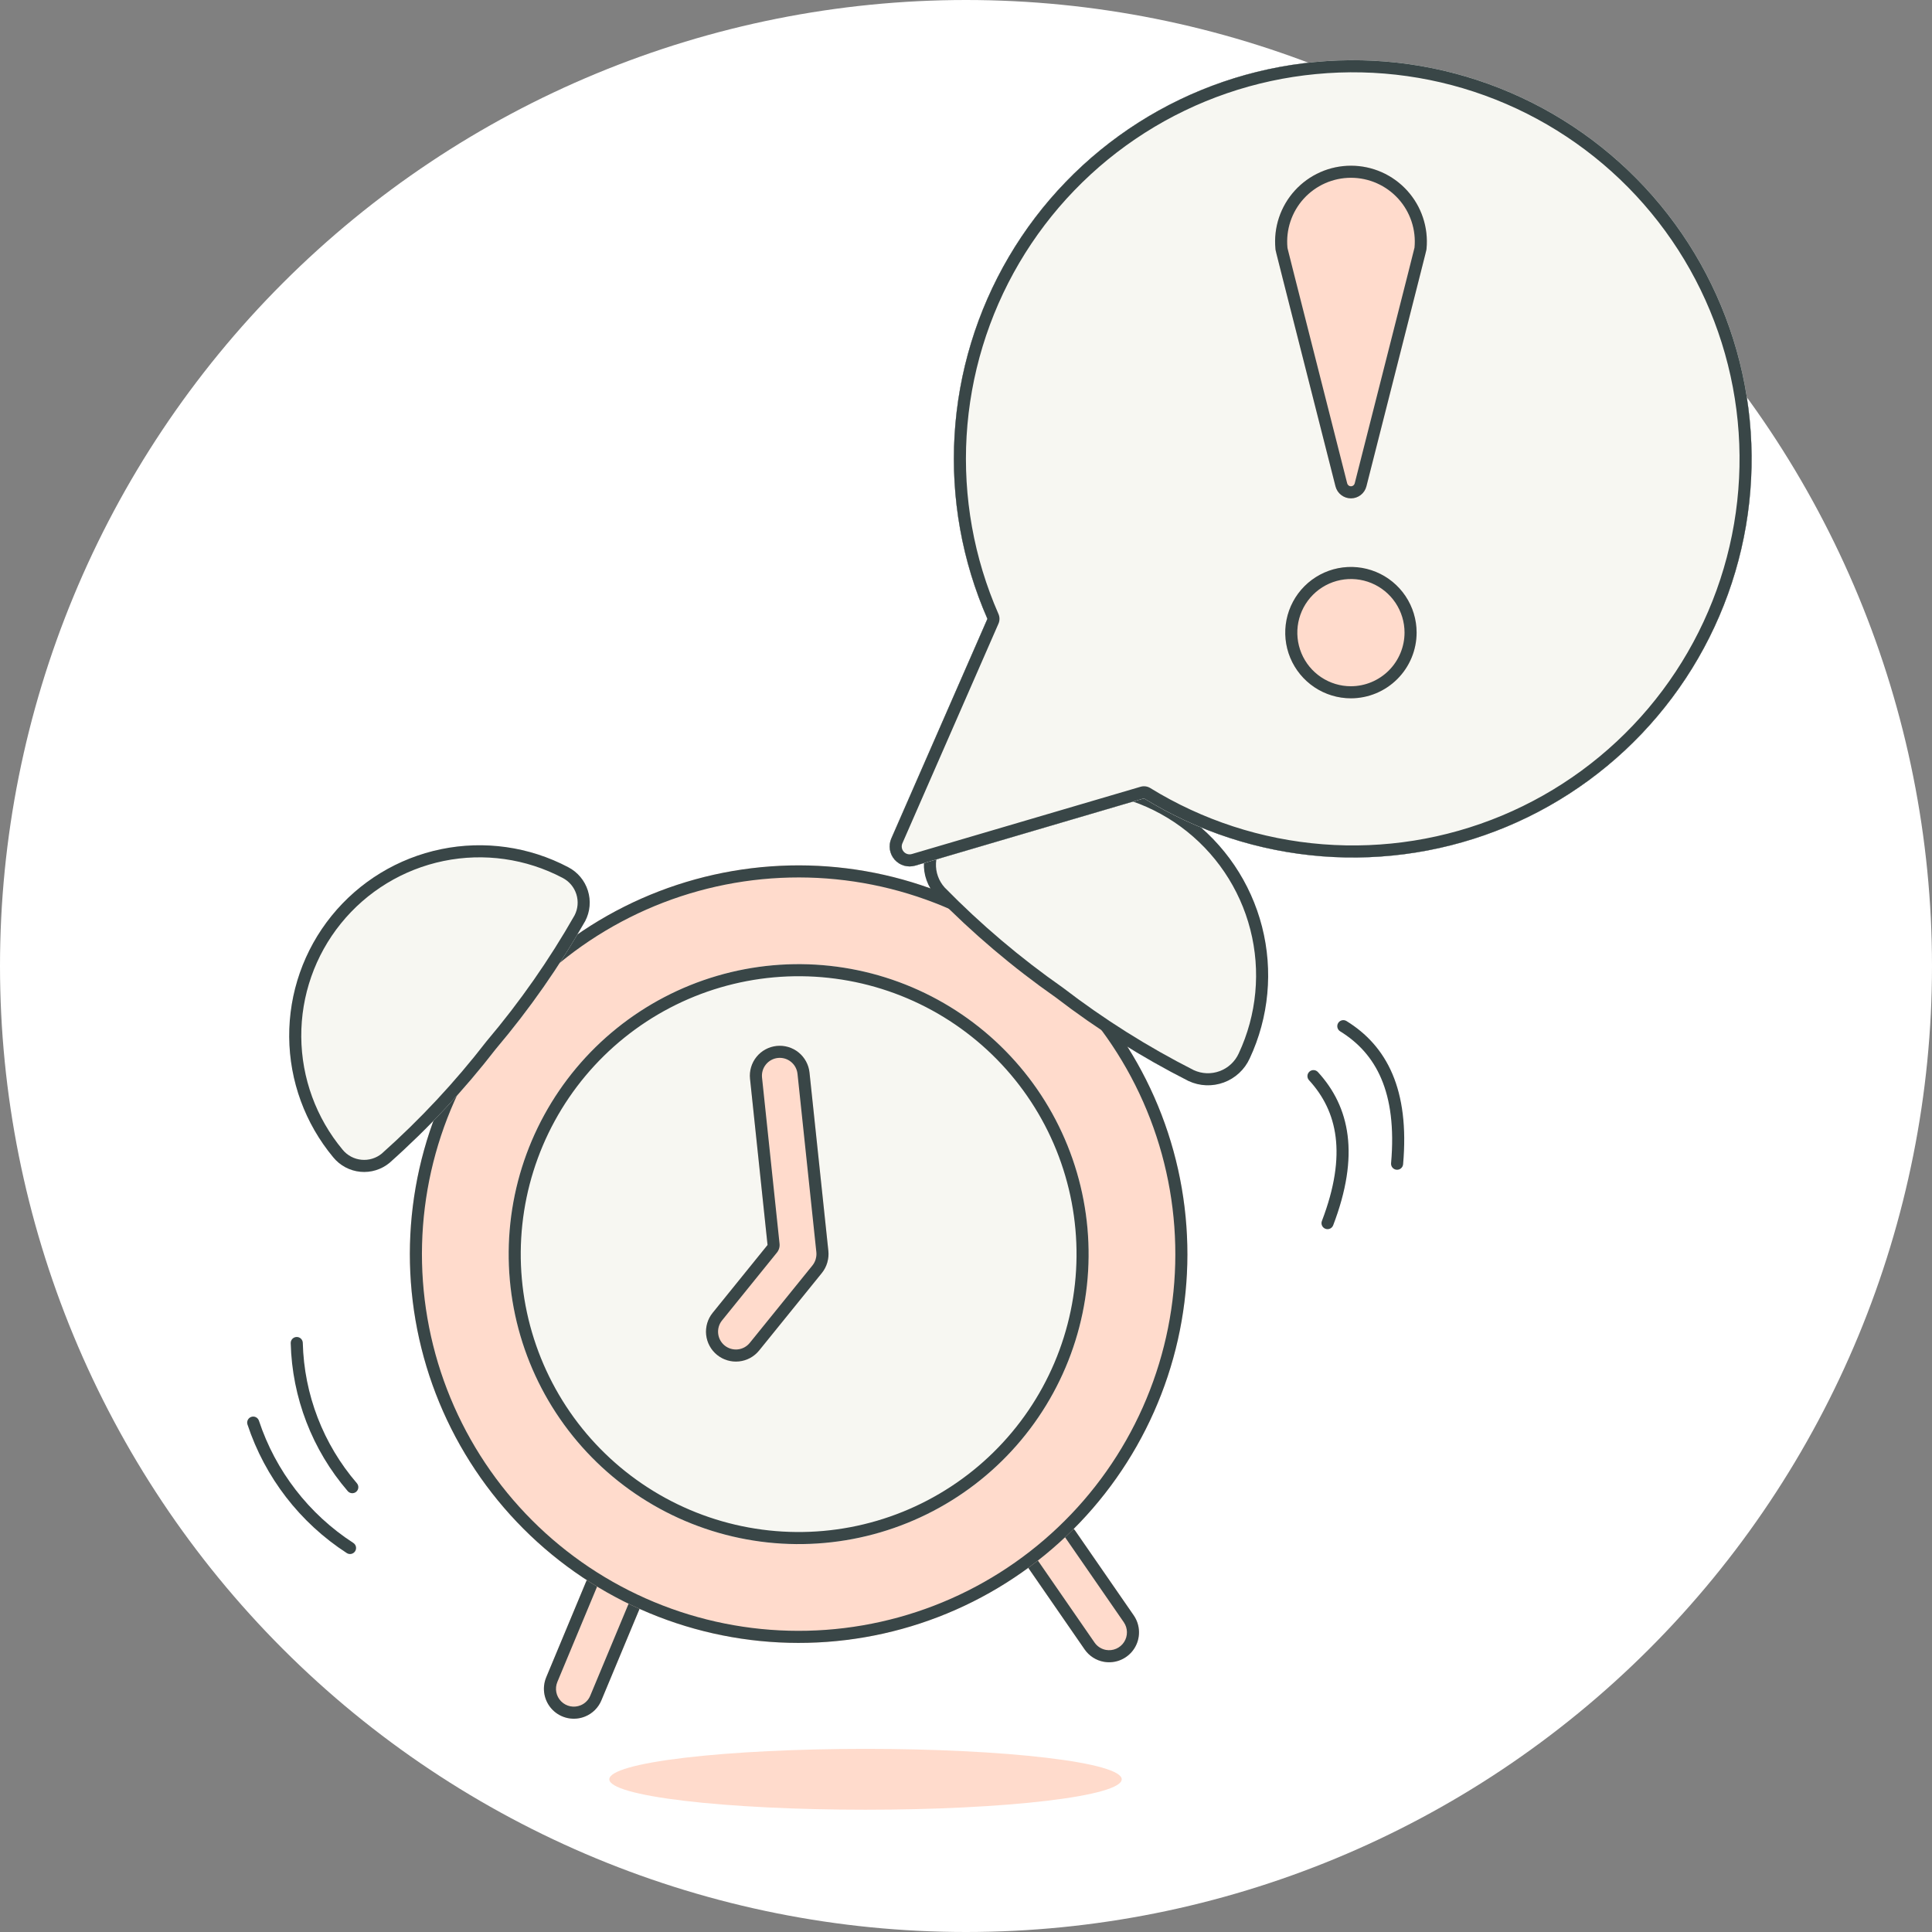 <svg width="160" height="160" viewBox="0 0 160 160" fill="none" xmlns="http://www.w3.org/2000/svg">
<rect x="0" y="0" width="160" height="160" fill="#808080" stroke="none"/>
<g clip-path="url(#clip0_144_80569)">
<path d="M0 80C0 101.217 8.429 121.566 23.431 136.569C38.434 151.571 58.783 160 80 160C101.217 160 121.566 151.571 136.569 136.569C151.571 121.566 160 101.217 160 80C160 58.783 151.571 38.434 136.569 23.431C121.566 8.429 101.217 0 80 0C58.783 0 38.434 8.429 23.431 23.431C8.429 38.434 0 58.783 0 80Z" fill="white"/>
<path fill-rule="evenodd" clip-rule="evenodd" d="M24.564 110.723C24.84 110.716 25.069 110.934 25.076 111.21C25.182 115.486 26.765 119.594 29.555 122.835C29.735 123.045 29.712 123.36 29.502 123.541C29.293 123.721 28.977 123.697 28.797 123.488C25.856 120.071 24.188 115.742 24.076 111.235C24.069 110.959 24.288 110.729 24.564 110.723Z" fill="#394647"/>
<path fill-rule="evenodd" clip-rule="evenodd" d="M20.813 117.34C21.075 117.253 21.358 117.395 21.444 117.657C22.822 121.823 25.579 125.393 29.261 127.779C29.492 127.929 29.559 128.239 29.408 128.47C29.258 128.702 28.949 128.768 28.717 128.618C24.844 126.109 21.944 122.353 20.495 117.971C20.408 117.709 20.55 117.426 20.813 117.34Z" fill="#394647"/>
<path fill-rule="evenodd" clip-rule="evenodd" d="M108.438 88.752C108.641 88.565 108.958 88.579 109.144 88.782C110.456 90.212 111.339 91.932 111.604 94.039C111.867 96.138 111.512 98.586 110.408 101.473C110.309 101.731 110.02 101.86 109.762 101.761C109.504 101.663 109.375 101.374 109.474 101.116C110.538 98.334 110.848 96.055 110.611 94.164C110.375 92.281 109.592 90.749 108.408 89.458C108.221 89.255 108.234 88.938 108.438 88.752Z" fill="#394647"/>
<path fill-rule="evenodd" clip-rule="evenodd" d="M110.822 84.722C110.967 84.487 111.275 84.413 111.51 84.558C113.164 85.578 114.484 86.991 115.315 88.944C116.142 90.889 116.47 93.339 116.199 96.418C116.175 96.693 115.932 96.897 115.657 96.873C115.382 96.848 115.178 96.606 115.203 96.331C115.464 93.363 115.14 91.088 114.394 89.335C113.652 87.59 112.479 86.331 110.986 85.41C110.751 85.265 110.677 84.957 110.822 84.722Z" fill="#394647"/>
<path d="M50.461 147.354C50.461 148.022 52.696 148.663 56.675 149.136C60.654 149.608 66.051 149.874 71.678 149.874C77.306 149.874 82.702 149.608 86.681 149.136C90.661 148.663 92.896 148.022 92.896 147.354C92.896 146.685 90.661 146.044 86.681 145.572C82.702 145.099 77.306 144.834 71.678 144.834C66.051 144.834 60.654 145.099 56.675 145.572C52.696 146.044 50.461 146.685 50.461 147.354Z" fill="#FFDBCC"/>
<path d="M48.464 142.15C48.011 142.337 47.513 142.385 47.033 142.288C46.553 142.191 46.112 141.955 45.766 141.607C45.421 141.26 45.186 140.818 45.091 140.338C44.997 139.857 45.047 139.359 45.235 138.907L48.525 131.013C48.65 130.713 48.833 130.44 49.063 130.21C49.294 129.981 49.567 129.799 49.868 129.675C50.169 129.551 50.491 129.488 50.816 129.489C51.142 129.489 51.464 129.554 51.764 129.679C52.064 129.804 52.337 129.987 52.566 130.218C52.796 130.448 52.978 130.722 53.102 131.023C53.225 131.323 53.289 131.646 53.288 131.971C53.288 132.296 53.223 132.618 53.098 132.918L49.806 140.813C49.682 141.113 49.499 141.386 49.269 141.616C49.038 141.845 48.765 142.027 48.464 142.15Z" fill="#FFDBCC"/>
<path fill-rule="evenodd" clip-rule="evenodd" d="M48.083 141.226L48.085 141.225C48.264 141.152 48.426 141.044 48.563 140.907C48.7 140.771 48.809 140.609 48.883 140.43L48.883 140.428L52.175 132.534C52.249 132.355 52.288 132.163 52.288 131.969C52.289 131.775 52.251 131.583 52.177 131.403C52.103 131.224 51.995 131.061 51.858 130.923C51.721 130.786 51.558 130.677 51.379 130.602C51.2 130.528 51.008 130.489 50.814 130.489C50.62 130.488 50.428 130.526 50.249 130.6C50.07 130.674 49.907 130.782 49.769 130.919C49.632 131.056 49.523 131.218 49.448 131.397C49.448 131.397 49.448 131.397 49.448 131.397L46.158 139.292L46.158 139.292C46.046 139.561 46.016 139.858 46.072 140.145C46.129 140.431 46.269 140.695 46.475 140.902C46.681 141.109 46.944 141.25 47.23 141.308C47.516 141.365 47.813 141.337 48.083 141.226ZM48.525 131.013L45.235 138.907C45.047 139.359 44.997 139.857 45.091 140.338C45.186 140.818 45.421 141.26 45.766 141.607C46.112 141.955 46.553 142.191 47.033 142.288C47.513 142.385 48.011 142.337 48.464 142.15C48.765 142.027 49.038 141.845 49.269 141.616C49.499 141.386 49.682 141.113 49.806 140.813L53.098 132.918C53.223 132.618 53.288 132.296 53.288 131.971C53.289 131.646 53.225 131.323 53.102 131.023C52.978 130.722 52.796 130.448 52.566 130.218C52.337 129.987 52.064 129.804 51.764 129.679C51.464 129.554 51.142 129.489 50.816 129.489C50.491 129.488 50.169 129.551 49.868 129.675C49.567 129.799 49.294 129.981 49.063 130.21C48.833 130.44 48.65 130.713 48.525 131.013Z" fill="#394647"/>
<path d="M91.411 137.622C91.892 137.709 92.388 137.652 92.837 137.457C93.285 137.263 93.666 136.94 93.932 136.529C94.197 136.119 94.335 135.639 94.328 135.15C94.321 134.661 94.17 134.185 93.893 133.782L89.027 126.742C88.639 126.24 88.073 125.906 87.446 125.809C86.819 125.711 86.179 125.859 85.657 126.22C85.135 126.581 84.772 127.129 84.642 127.75C84.513 128.371 84.626 129.019 84.96 129.558L89.824 136.598C90.197 137.136 90.767 137.505 91.411 137.622Z" fill="#FFDBCC"/>
<path fill-rule="evenodd" clip-rule="evenodd" d="M91.59 136.639C91.877 136.69 92.172 136.656 92.439 136.54C92.706 136.424 92.934 136.231 93.092 135.987C93.25 135.742 93.332 135.456 93.328 135.164C93.324 134.873 93.234 134.59 93.069 134.35C93.069 134.349 93.069 134.349 93.069 134.349L88.222 127.335C87.991 127.046 87.659 126.854 87.293 126.797C86.919 126.739 86.537 126.827 86.226 127.042C85.915 127.257 85.698 127.584 85.621 127.954C85.545 128.318 85.609 128.696 85.799 129.014L90.646 136.029C90.646 136.029 90.646 136.029 90.646 136.029C90.868 136.349 91.207 136.568 91.59 136.639ZM91.411 137.622C90.767 137.505 90.197 137.136 89.824 136.598L84.96 129.558C84.626 129.019 84.513 128.371 84.642 127.75C84.772 127.129 85.135 126.581 85.657 126.22C86.179 125.859 86.819 125.711 87.446 125.809C88.073 125.906 88.639 126.24 89.027 126.742L93.893 133.782C94.17 134.185 94.321 134.661 94.328 135.15C94.335 135.639 94.197 136.119 93.932 136.529C93.666 136.94 93.285 137.263 92.837 137.457C92.388 137.652 91.892 137.709 91.411 137.622Z" fill="#394647"/>
<path d="M37.365 118.309C39.263 122.087 41.885 125.455 45.084 128.22C48.283 130.985 51.995 133.093 56.008 134.424C60.021 135.754 64.257 136.281 68.475 135.975C72.692 135.668 76.807 134.534 80.585 132.637C84.364 130.74 87.732 128.117 90.497 124.918C93.262 121.719 95.37 118.007 96.701 113.994C98.031 109.981 98.558 105.745 98.251 101.528C97.945 97.311 96.811 93.195 94.913 89.416C93.016 85.638 90.394 82.27 87.195 79.505C83.996 76.74 80.284 74.632 76.271 73.301C72.257 71.971 68.021 71.444 63.804 71.751C59.587 72.057 55.472 73.191 51.693 75.088C47.915 76.986 44.547 79.608 41.782 82.807C39.017 86.006 36.909 89.718 35.578 93.731C34.248 97.745 33.721 101.981 34.027 106.198C34.334 110.415 35.468 114.53 37.365 118.309Z" fill="#FFDBCC"/>
<path fill-rule="evenodd" clip-rule="evenodd" d="M38.259 117.86C40.097 121.521 42.639 124.785 45.738 127.464C48.837 130.143 52.434 132.185 56.323 133.475C60.211 134.764 64.316 135.274 68.402 134.977C72.488 134.68 76.475 133.581 80.137 131.743C83.798 129.905 87.061 127.363 89.741 124.264C92.42 121.165 94.462 117.568 95.751 113.679C97.041 109.791 97.551 105.686 97.254 101.6C96.957 97.514 95.858 93.526 94.02 89.865C92.182 86.204 89.64 82.941 86.541 80.261C83.442 77.582 79.845 75.54 75.956 74.251C72.067 72.961 67.963 72.451 63.877 72.748C59.791 73.045 55.803 74.144 52.142 75.982C48.481 77.82 45.217 80.362 42.538 83.461C39.859 86.56 37.817 90.157 36.527 94.046C35.238 97.934 34.728 102.039 35.025 106.125C35.322 110.211 36.421 114.199 38.259 117.86ZM45.084 128.22C41.885 125.455 39.263 122.087 37.365 118.309C35.468 114.53 34.334 110.415 34.027 106.198C33.721 101.981 34.248 97.745 35.578 93.731C36.909 89.718 39.017 86.006 41.782 82.807C44.547 79.608 47.915 76.986 51.693 75.088C55.472 73.191 59.587 72.057 63.804 71.751C68.021 71.444 72.257 71.971 76.271 73.301C80.284 74.632 83.996 76.74 87.195 79.505C90.394 82.27 93.016 85.638 94.913 89.416C96.811 93.195 97.945 97.311 98.251 101.528C98.558 105.745 98.031 109.981 96.701 113.994C95.37 118.007 93.262 121.719 90.497 124.918C87.732 128.117 84.364 130.74 80.585 132.637C76.807 134.534 72.692 135.668 68.475 135.975C64.257 136.281 60.021 135.754 56.008 134.424C51.995 133.093 48.283 130.985 45.084 128.22Z" fill="#394647"/>
<path d="M43.097 110.623C43.985 113.649 45.46 116.47 47.439 118.926C49.417 121.382 51.86 123.424 54.627 124.936C57.395 126.448 60.433 127.4 63.569 127.738C66.704 128.075 69.875 127.792 72.901 126.904C75.927 126.016 78.749 124.541 81.205 122.563C83.661 120.584 85.703 118.142 87.215 115.374C88.727 112.606 89.679 109.568 90.016 106.433C90.354 103.297 90.071 100.126 89.183 97.1C88.295 94.074 86.82 91.252 84.841 88.796C82.863 86.341 80.421 84.298 77.653 82.787C74.885 81.275 71.847 80.323 68.712 79.985C65.576 79.647 62.405 79.93 59.379 80.818C56.353 81.706 53.531 83.181 51.075 85.16C48.619 87.138 46.577 89.581 45.065 92.349C43.553 95.116 42.601 98.154 42.264 101.29C41.926 104.425 42.209 107.597 43.097 110.623Z" fill="#F7F7F2"/>
<path fill-rule="evenodd" clip-rule="evenodd" d="M44.057 110.341C44.908 113.241 46.322 115.945 48.217 118.299C50.113 120.652 52.454 122.61 55.107 124.058C57.759 125.507 60.671 126.42 63.676 126.743C66.681 127.067 69.72 126.796 72.62 125.945C75.52 125.094 78.224 123.68 80.578 121.784C82.931 119.888 84.888 117.547 86.337 114.895C87.786 112.242 88.698 109.331 89.022 106.326C89.346 103.321 89.074 100.282 88.223 97.382C87.373 94.481 85.959 91.777 84.063 89.424C82.167 87.07 79.826 85.113 77.174 83.664C74.521 82.215 71.609 81.303 68.605 80.979C65.6 80.656 62.56 80.927 59.66 81.778C56.76 82.629 54.056 84.043 51.703 85.939C49.349 87.835 47.392 90.176 45.943 92.828C44.494 95.48 43.582 98.392 43.258 101.397C42.934 104.402 43.206 107.441 44.057 110.341ZM47.439 118.926C45.46 116.47 43.985 113.649 43.097 110.623C42.209 107.597 41.926 104.425 42.264 101.29C42.601 98.154 43.553 95.116 45.065 92.349C46.577 89.581 48.619 87.138 51.075 85.16C53.531 83.181 56.353 81.706 59.379 80.818C62.405 79.93 65.576 79.647 68.712 79.985C71.847 80.323 74.885 81.275 77.653 82.787C80.421 84.298 82.863 86.341 84.841 88.796C86.82 91.252 88.295 94.074 89.183 97.1C90.071 100.126 90.354 103.297 90.016 106.433C89.679 109.568 88.727 112.606 87.215 115.374C85.703 118.142 83.661 120.584 81.205 122.563C78.749 124.541 75.927 126.016 72.901 126.904C69.875 127.792 66.704 128.075 63.569 127.738C60.433 127.4 57.395 126.448 54.627 124.936C51.86 123.424 49.417 121.382 47.439 118.926Z" fill="#394647"/>
<path d="M68.522 104.518C68.606 104.221 68.633 103.91 68.602 103.602L67.04 88.824C66.971 88.171 66.645 87.572 66.135 87.158C65.624 86.745 64.97 86.552 64.317 86.621C63.663 86.69 63.064 87.015 62.651 87.526C62.238 88.037 62.045 88.691 62.114 89.344L63.565 103.104L59.018 108.725C58.813 108.978 58.66 109.269 58.568 109.581C58.476 109.893 58.446 110.22 58.48 110.543C58.515 110.867 58.612 111.18 58.768 111.466C58.923 111.752 59.133 112.004 59.386 112.209C59.639 112.413 59.93 112.566 60.242 112.658C60.554 112.75 60.881 112.78 61.205 112.746C61.528 112.712 61.842 112.614 62.128 112.459C62.413 112.303 62.666 112.093 62.87 111.84L68.064 105.422C68.268 105.168 68.42 104.876 68.512 104.563C68.516 104.548 68.519 104.534 68.522 104.518Z" fill="#FFDBCC"/>
<path fill-rule="evenodd" clip-rule="evenodd" d="M67.543 104.313C67.548 104.291 67.553 104.269 67.559 104.247C67.609 104.071 67.625 103.887 67.607 103.704C67.607 103.704 67.607 103.703 67.607 103.702L66.046 88.929C66.004 88.54 65.81 88.182 65.506 87.936C65.201 87.689 64.811 87.574 64.422 87.615C64.032 87.656 63.675 87.851 63.429 88.155C63.182 88.46 63.067 88.85 63.108 89.239L64.559 102.999C64.587 103.263 64.509 103.527 64.342 103.733L59.795 109.354C59.673 109.504 59.582 109.678 59.527 109.864C59.472 110.05 59.455 110.245 59.475 110.438C59.495 110.631 59.553 110.818 59.646 110.988C59.739 111.159 59.864 111.309 60.015 111.431C60.166 111.553 60.339 111.644 60.526 111.699C60.712 111.754 60.907 111.772 61.099 111.752C61.292 111.731 61.479 111.673 61.65 111.58C61.82 111.487 61.971 111.362 62.093 111.211L67.284 104.797C67.284 104.796 67.285 104.796 67.285 104.795C67.4 104.651 67.487 104.488 67.543 104.313ZM68.512 104.563C68.42 104.876 68.268 105.168 68.064 105.422L62.87 111.84C62.666 112.093 62.413 112.303 62.128 112.459C61.842 112.614 61.528 112.712 61.205 112.746C60.881 112.78 60.554 112.75 60.242 112.658C59.93 112.566 59.639 112.413 59.386 112.209C59.133 112.004 58.923 111.752 58.768 111.466C58.612 111.18 58.515 110.867 58.48 110.543C58.446 110.22 58.476 109.893 58.568 109.581C58.66 109.269 58.813 108.978 59.018 108.725L63.565 103.104L62.114 89.344C62.045 88.691 62.238 88.037 62.651 87.526C63.064 87.015 63.663 86.69 64.317 86.621C64.97 86.552 65.624 86.745 66.135 87.158C66.645 87.572 66.971 88.171 67.04 88.824L68.602 103.602C68.633 103.91 68.606 104.221 68.522 104.518C68.519 104.534 68.516 104.548 68.512 104.563Z" fill="#394647"/>
<path d="M32.262 96.299C31.927 96.576 31.54 96.785 31.124 96.912C30.708 97.04 30.271 97.084 29.838 97.042C29.405 97 28.985 96.873 28.601 96.668C28.217 96.463 27.877 96.184 27.602 95.848C25.267 93.046 23.976 89.52 23.95 85.873C23.924 82.225 25.164 78.681 27.459 75.846C29.754 73.01 32.961 71.059 36.534 70.324C40.106 69.588 43.824 70.115 47.051 71.814C47.438 72.014 47.781 72.288 48.061 72.621C48.341 72.954 48.553 73.338 48.684 73.753C48.815 74.168 48.864 74.604 48.826 75.038C48.788 75.471 48.665 75.893 48.464 76.278C46.332 80.027 43.857 83.57 41.07 86.862C38.432 90.273 35.484 93.433 32.262 96.299Z" fill="#F7F7F2"/>
<path fill-rule="evenodd" clip-rule="evenodd" d="M47.051 71.814C43.824 70.115 40.106 69.588 36.534 70.324C32.961 71.059 29.754 73.01 27.459 75.846C25.164 78.681 23.924 82.225 23.95 85.873C23.976 89.52 25.267 93.046 27.602 95.848C27.877 96.184 28.217 96.463 28.601 96.668C28.985 96.873 29.405 97 29.838 97.042C30.271 97.084 30.708 97.04 31.124 96.912C31.54 96.785 31.927 96.576 32.262 96.299C35.484 93.433 38.432 90.273 41.07 86.862C43.857 83.57 46.332 80.027 48.464 76.278C48.665 75.893 48.788 75.471 48.826 75.038C48.864 74.604 48.815 74.168 48.684 73.753C48.553 73.338 48.341 72.954 48.061 72.621C47.781 72.288 47.438 72.014 47.051 71.814ZM47.585 75.801C45.486 79.49 43.049 82.977 40.307 86.216C40.298 86.228 40.288 86.239 40.279 86.251C37.683 89.608 34.782 92.717 31.612 95.539C31.381 95.727 31.116 95.869 30.831 95.956C30.541 96.045 30.237 96.076 29.935 96.046C29.633 96.017 29.339 95.929 29.072 95.786C28.804 95.643 28.567 95.449 28.375 95.214L28.375 95.214L28.37 95.208C26.183 92.583 24.975 89.281 24.95 85.865C24.926 82.449 26.087 79.13 28.236 76.475C30.385 73.819 33.389 71.992 36.735 71.303C40.081 70.615 43.562 71.108 46.585 72.699L46.585 72.699L46.592 72.703C46.861 72.842 47.101 73.033 47.296 73.265C47.492 73.497 47.639 73.766 47.731 74.055C47.822 74.344 47.856 74.649 47.83 74.951C47.804 75.248 47.721 75.536 47.585 75.801Z" fill="#394647"/>
<path d="M98.643 89.074C99.038 89.257 99.466 89.361 99.901 89.378C100.336 89.396 100.771 89.327 101.179 89.176C101.588 89.025 101.963 88.795 102.282 88.499C102.601 88.202 102.859 87.846 103.04 87.45C104.586 84.144 104.937 80.404 104.033 76.868C103.129 73.332 101.025 70.22 98.082 68.062C95.138 65.904 91.537 64.835 87.893 65.037C84.249 65.238 80.788 66.699 78.101 69.168C77.778 69.46 77.516 69.812 77.329 70.206C77.143 70.599 77.036 71.025 77.015 71.46C76.993 71.894 77.058 72.329 77.205 72.739C77.353 73.148 77.579 73.525 77.872 73.846C80.89 76.927 84.186 79.721 87.72 82.194C91.14 84.82 94.797 87.123 98.643 89.074Z" fill="#F7F7F2"/>
<path fill-rule="evenodd" clip-rule="evenodd" d="M87.866 64.537C91.625 64.329 95.341 65.433 98.377 67.659C101.414 69.885 103.584 73.096 104.517 76.744C105.45 80.391 105.088 84.249 103.494 87.659C103.286 88.115 102.989 88.525 102.622 88.865C102.255 89.206 101.823 89.472 101.353 89.645C100.882 89.819 100.382 89.898 99.881 89.878C99.38 89.858 98.888 89.738 98.433 89.527L98.417 89.52C94.547 87.557 90.867 85.24 87.424 82.597C83.869 80.109 80.552 77.296 77.515 74.196C77.51 74.192 77.506 74.188 77.502 74.183C77.165 73.812 76.904 73.379 76.735 72.907C76.566 72.436 76.491 71.936 76.515 71.435C76.54 70.935 76.663 70.444 76.877 69.991C77.092 69.539 77.393 69.134 77.764 68.798C80.536 66.251 84.107 64.746 87.866 64.537ZM97.786 68.465C94.936 66.376 91.449 65.341 87.921 65.536C84.392 65.731 81.041 67.145 78.439 69.536L78.436 69.539L78.436 69.539C78.162 69.787 77.939 70.086 77.781 70.42C77.623 70.754 77.532 71.115 77.514 71.484C77.496 71.853 77.551 72.222 77.676 72.57C77.8 72.914 77.99 73.232 78.236 73.503C81.23 76.559 84.501 79.331 88.007 81.784C88.013 81.788 88.019 81.793 88.025 81.797C91.418 84.403 95.046 86.688 98.861 88.624C99.195 88.777 99.555 88.864 99.921 88.879C100.291 88.894 100.659 88.835 101.006 88.707C101.353 88.579 101.671 88.384 101.942 88.132C102.213 87.881 102.432 87.578 102.585 87.242L102.587 87.238C104.084 84.037 104.424 80.415 103.548 76.992C102.673 73.568 100.636 70.555 97.786 68.465Z" fill="#394647"/>
<path d="M108.885 5.139C103.687 5.632 98.68 7.35 94.275 10.154C89.871 12.958 86.194 16.767 83.548 21.267C80.901 25.768 79.361 30.833 79.052 36.045C78.743 41.257 79.676 46.468 81.773 51.25L73.811 69.448C73.688 69.736 73.648 70.053 73.698 70.362C73.747 70.671 73.884 70.96 74.091 71.195C74.299 71.43 74.568 71.601 74.869 71.688C75.17 71.775 75.49 71.775 75.79 71.688L94.739 66.115C99.199 68.861 104.248 70.506 109.469 70.915C114.69 71.324 119.934 70.485 124.767 68.468C129.6 66.45 133.883 63.312 137.264 59.311C140.644 55.311 143.025 50.564 144.208 45.462C145.392 40.361 145.344 35.051 144.07 29.971C142.796 24.891 140.332 20.187 136.881 16.247C133.43 12.308 129.092 9.246 124.224 7.315C119.356 5.383 114.098 4.637 108.885 5.139Z" fill="#F7F7F2"/>
<path fill-rule="evenodd" clip-rule="evenodd" d="M108.981 6.135L108.979 6.135C103.939 6.612 99.083 8.279 94.812 10.998C90.541 13.716 86.976 17.41 84.41 21.774C81.844 26.139 80.35 31.05 80.05 36.104C79.751 41.158 80.655 46.211 82.689 50.848C82.801 51.104 82.801 51.395 82.689 51.65L74.73 69.843C74.73 69.844 74.729 69.844 74.729 69.845C74.681 69.958 74.666 70.083 74.685 70.204C74.705 70.326 74.758 70.44 74.841 70.533C74.922 70.626 75.029 70.693 75.148 70.728C75.266 70.762 75.391 70.762 75.51 70.728C75.51 70.728 75.511 70.728 75.512 70.728L94.457 65.156C94.729 65.076 95.022 65.115 95.263 65.264C99.588 67.926 104.484 69.522 109.547 69.918C114.61 70.315 119.695 69.501 124.382 67.545C129.068 65.588 133.222 62.545 136.5 58.666C139.778 54.787 142.086 50.184 143.234 45.236C144.382 40.289 144.336 35.14 143.1 30.214C141.865 25.288 139.475 20.727 136.129 16.907C132.783 13.086 128.575 10.117 123.855 8.244C119.134 6.371 114.036 5.648 108.981 6.135ZM108.885 5.139C103.687 5.632 98.68 7.35 94.275 10.154C89.871 12.958 86.194 16.767 83.548 21.267C80.901 25.768 79.361 30.833 79.052 36.045C78.743 41.257 79.676 46.468 81.773 51.25L73.811 69.448C73.688 69.736 73.648 70.053 73.698 70.362C73.747 70.671 73.884 70.96 74.091 71.195C74.299 71.43 74.568 71.601 74.869 71.688C75.17 71.775 75.49 71.775 75.79 71.688L94.739 66.115C99.199 68.861 104.248 70.506 109.469 70.915C114.69 71.324 119.934 70.485 124.767 68.468C129.6 66.45 133.883 63.312 137.264 59.311C140.644 55.311 143.025 50.564 144.208 45.462C145.392 40.361 145.344 35.051 144.07 29.971C142.796 24.891 140.332 20.187 136.881 16.247C133.43 12.308 129.092 9.246 124.224 7.315C119.356 5.383 114.098 4.637 108.885 5.139Z" fill="#394647"/>
<path d="M108.885 5.139C103.687 5.632 98.68 7.35 94.275 10.154C89.871 12.958 86.194 16.767 83.548 21.267C80.901 25.768 79.361 30.833 79.052 36.045C78.743 41.257 79.676 46.468 81.773 51.25L73.811 69.448C73.688 69.736 73.648 70.053 73.698 70.362C73.747 70.671 73.884 70.96 74.091 71.195C74.299 71.43 74.568 71.601 74.869 71.688C75.17 71.775 75.49 71.775 75.79 71.688L94.739 66.115C99.199 68.861 104.248 70.506 109.469 70.915C114.69 71.324 119.934 70.485 124.767 68.468C129.6 66.45 133.883 63.312 137.264 59.311C140.644 55.311 143.025 50.564 144.208 45.462C145.392 40.361 145.344 35.051 144.07 29.971C142.796 24.891 140.332 20.187 136.881 16.247C133.43 12.308 129.092 9.246 124.224 7.315C119.356 5.383 114.098 4.637 108.885 5.139Z" fill="#F7F7F2"/>
<path fill-rule="evenodd" clip-rule="evenodd" d="M108.981 6.135L108.979 6.135C103.939 6.612 99.083 8.279 94.812 10.998C90.541 13.716 86.976 17.41 84.41 21.774C81.844 26.139 80.35 31.05 80.05 36.104C79.751 41.158 80.655 46.211 82.689 50.848C82.801 51.104 82.801 51.395 82.689 51.65L74.73 69.843C74.73 69.844 74.729 69.844 74.729 69.845C74.681 69.958 74.666 70.083 74.685 70.204C74.705 70.326 74.758 70.44 74.841 70.533C74.922 70.626 75.029 70.693 75.148 70.728C75.266 70.762 75.391 70.762 75.51 70.728C75.51 70.728 75.511 70.728 75.512 70.728L94.457 65.156C94.729 65.076 95.022 65.115 95.263 65.264C99.588 67.926 104.484 69.522 109.547 69.918C114.61 70.315 119.695 69.501 124.382 67.545C129.068 65.588 133.222 62.545 136.5 58.666C139.778 54.787 142.086 50.184 143.234 45.236C144.382 40.289 144.336 35.14 143.1 30.214C141.865 25.288 139.475 20.727 136.129 16.907C132.783 13.086 128.575 10.117 123.855 8.244C119.134 6.371 114.036 5.648 108.981 6.135ZM108.885 5.139C103.687 5.632 98.68 7.35 94.275 10.154C89.871 12.958 86.194 16.767 83.548 21.267C80.901 25.768 79.361 30.833 79.052 36.045C78.743 41.257 79.676 46.468 81.773 51.25L73.811 69.448C73.688 69.736 73.648 70.053 73.698 70.362C73.747 70.671 73.884 70.96 74.091 71.195C74.299 71.43 74.568 71.601 74.869 71.688C75.17 71.775 75.49 71.775 75.79 71.688L94.739 66.115C99.199 68.861 104.248 70.506 109.469 70.915C114.69 71.324 119.934 70.485 124.767 68.468C129.6 66.45 133.883 63.312 137.264 59.311C140.644 55.311 143.025 50.564 144.208 45.462C145.392 40.361 145.344 35.051 144.07 29.971C142.796 24.891 140.332 20.187 136.881 16.247C133.43 12.308 129.092 9.246 124.224 7.315C119.356 5.383 114.098 4.637 108.885 5.139Z" fill="#394647"/>
<path d="M113.16 40.28C113.087 40.564 112.922 40.816 112.69 40.995C112.458 41.175 112.173 41.273 111.88 41.273C111.587 41.273 111.302 41.175 111.07 40.995C110.838 40.816 110.673 40.564 110.6 40.28C105.427 19.891 105.64 20.81 105.626 20.6C105.543 19.729 105.643 18.85 105.92 18.019C106.197 17.189 106.645 16.425 107.234 15.778C107.823 15.131 108.54 14.613 109.341 14.259C110.141 13.905 111.007 13.723 111.882 13.723C112.758 13.723 113.623 13.905 114.424 14.259C115.224 14.613 115.942 15.131 116.531 15.778C117.12 16.425 117.568 17.189 117.844 18.019C118.121 18.85 118.222 19.729 118.139 20.6C118.115 20.81 118.334 19.885 113.16 40.28Z" fill="#FFDBCC"/>
<path fill-rule="evenodd" clip-rule="evenodd" d="M105.626 20.6C105.626 20.61 105.626 20.618 105.627 20.626C105.632 20.771 105.687 20.915 110.6 40.28C110.673 40.564 110.838 40.816 111.07 40.995C111.302 41.175 111.587 41.273 111.88 41.273C112.173 41.273 112.458 41.175 112.69 40.995C112.922 40.816 113.087 40.564 113.16 40.28C118.074 20.912 118.124 20.77 118.137 20.626C118.137 20.618 118.138 20.611 118.139 20.6C118.222 19.729 118.121 18.85 117.844 18.019C117.568 17.189 117.12 16.425 116.531 15.778C115.942 15.131 115.224 14.613 114.424 14.259C113.623 13.905 112.758 13.723 111.882 13.723C111.007 13.723 110.141 13.905 109.341 14.259C108.54 14.613 107.823 15.131 107.234 15.778C106.645 16.425 106.197 17.189 105.92 18.019C105.643 18.85 105.543 19.729 105.626 20.6ZM117.148 20.486C117.149 20.481 117.148 20.483 117.147 20.485C117.147 20.486 117.146 20.486 117.146 20.486L117.148 20.486ZM117.144 20.506C117.125 20.591 117.03 20.977 116.612 22.624C116.434 23.323 116.2 24.246 115.889 25.469C115.158 28.345 114.006 32.877 112.191 40.032C112.173 40.101 112.133 40.162 112.077 40.205C112.021 40.249 111.951 40.273 111.88 40.273C111.809 40.273 111.739 40.249 111.683 40.205C111.627 40.162 111.587 40.101 111.569 40.032C109.772 32.95 108.625 28.437 107.892 25.556C107.571 24.291 107.329 23.341 107.148 22.627C106.849 21.451 106.715 20.917 106.654 20.663C106.637 20.594 106.628 20.554 106.623 20.531C106.623 20.523 106.622 20.514 106.621 20.506C106.552 19.773 106.636 19.034 106.869 18.336C107.102 17.637 107.478 16.995 107.973 16.451C108.469 15.907 109.072 15.472 109.745 15.174C110.418 14.876 111.146 14.723 111.882 14.723C112.618 14.723 113.346 14.876 114.019 15.174C114.693 15.472 115.296 15.907 115.792 16.451C116.287 16.995 116.663 17.637 116.896 18.336C117.129 19.034 117.213 19.773 117.144 20.506L117.144 20.506Z" fill="#394647"/>
<path d="M111.878 57.832C110.803 57.832 109.751 57.513 108.857 56.916C107.963 56.318 107.265 55.469 106.853 54.476C106.441 53.482 106.333 52.389 106.542 51.334C106.752 50.279 107.269 49.309 108.029 48.548C108.789 47.787 109.757 47.268 110.812 47.057C111.867 46.847 112.96 46.953 113.955 47.364C114.949 47.774 115.799 48.47 116.398 49.364C116.996 50.257 117.317 51.308 117.318 52.384C117.317 53.827 116.744 55.211 115.724 56.232C114.704 57.253 113.322 57.829 111.878 57.832Z" fill="#FFDBCC"/>
<path fill-rule="evenodd" clip-rule="evenodd" d="M109.412 56.084C110.142 56.572 111 56.832 111.877 56.832C113.055 56.829 114.184 56.359 115.017 55.526C115.849 54.692 116.317 53.562 116.318 52.385C116.317 51.507 116.055 50.65 115.567 49.92C115.078 49.191 114.384 48.623 113.573 48.288C112.762 47.953 111.869 47.866 111.008 48.038C110.147 48.21 109.357 48.633 108.737 49.255C108.116 49.876 107.694 50.667 107.523 51.528C107.352 52.389 107.441 53.282 107.777 54.093C108.113 54.904 108.682 55.597 109.412 56.084ZM117.318 52.384C117.317 51.308 116.996 50.257 116.398 49.364C115.799 48.47 114.949 47.774 113.955 47.364C112.96 46.953 111.867 46.847 110.812 47.057C109.757 47.268 108.789 47.787 108.029 48.548C107.269 49.309 106.752 50.279 106.542 51.334C106.333 52.389 106.441 53.482 106.853 54.476C107.265 55.469 107.963 56.318 108.857 56.916C109.751 57.513 110.803 57.832 111.878 57.832C113.322 57.829 114.704 57.253 115.724 56.232C116.744 55.211 117.317 53.827 117.318 52.384Z" fill="#394647"/>
</g>
<defs>
<clipPath id="clip0_144_80569">
<rect width="160" height="160" fill="white"/>
</clipPath>
</defs>
</svg>
